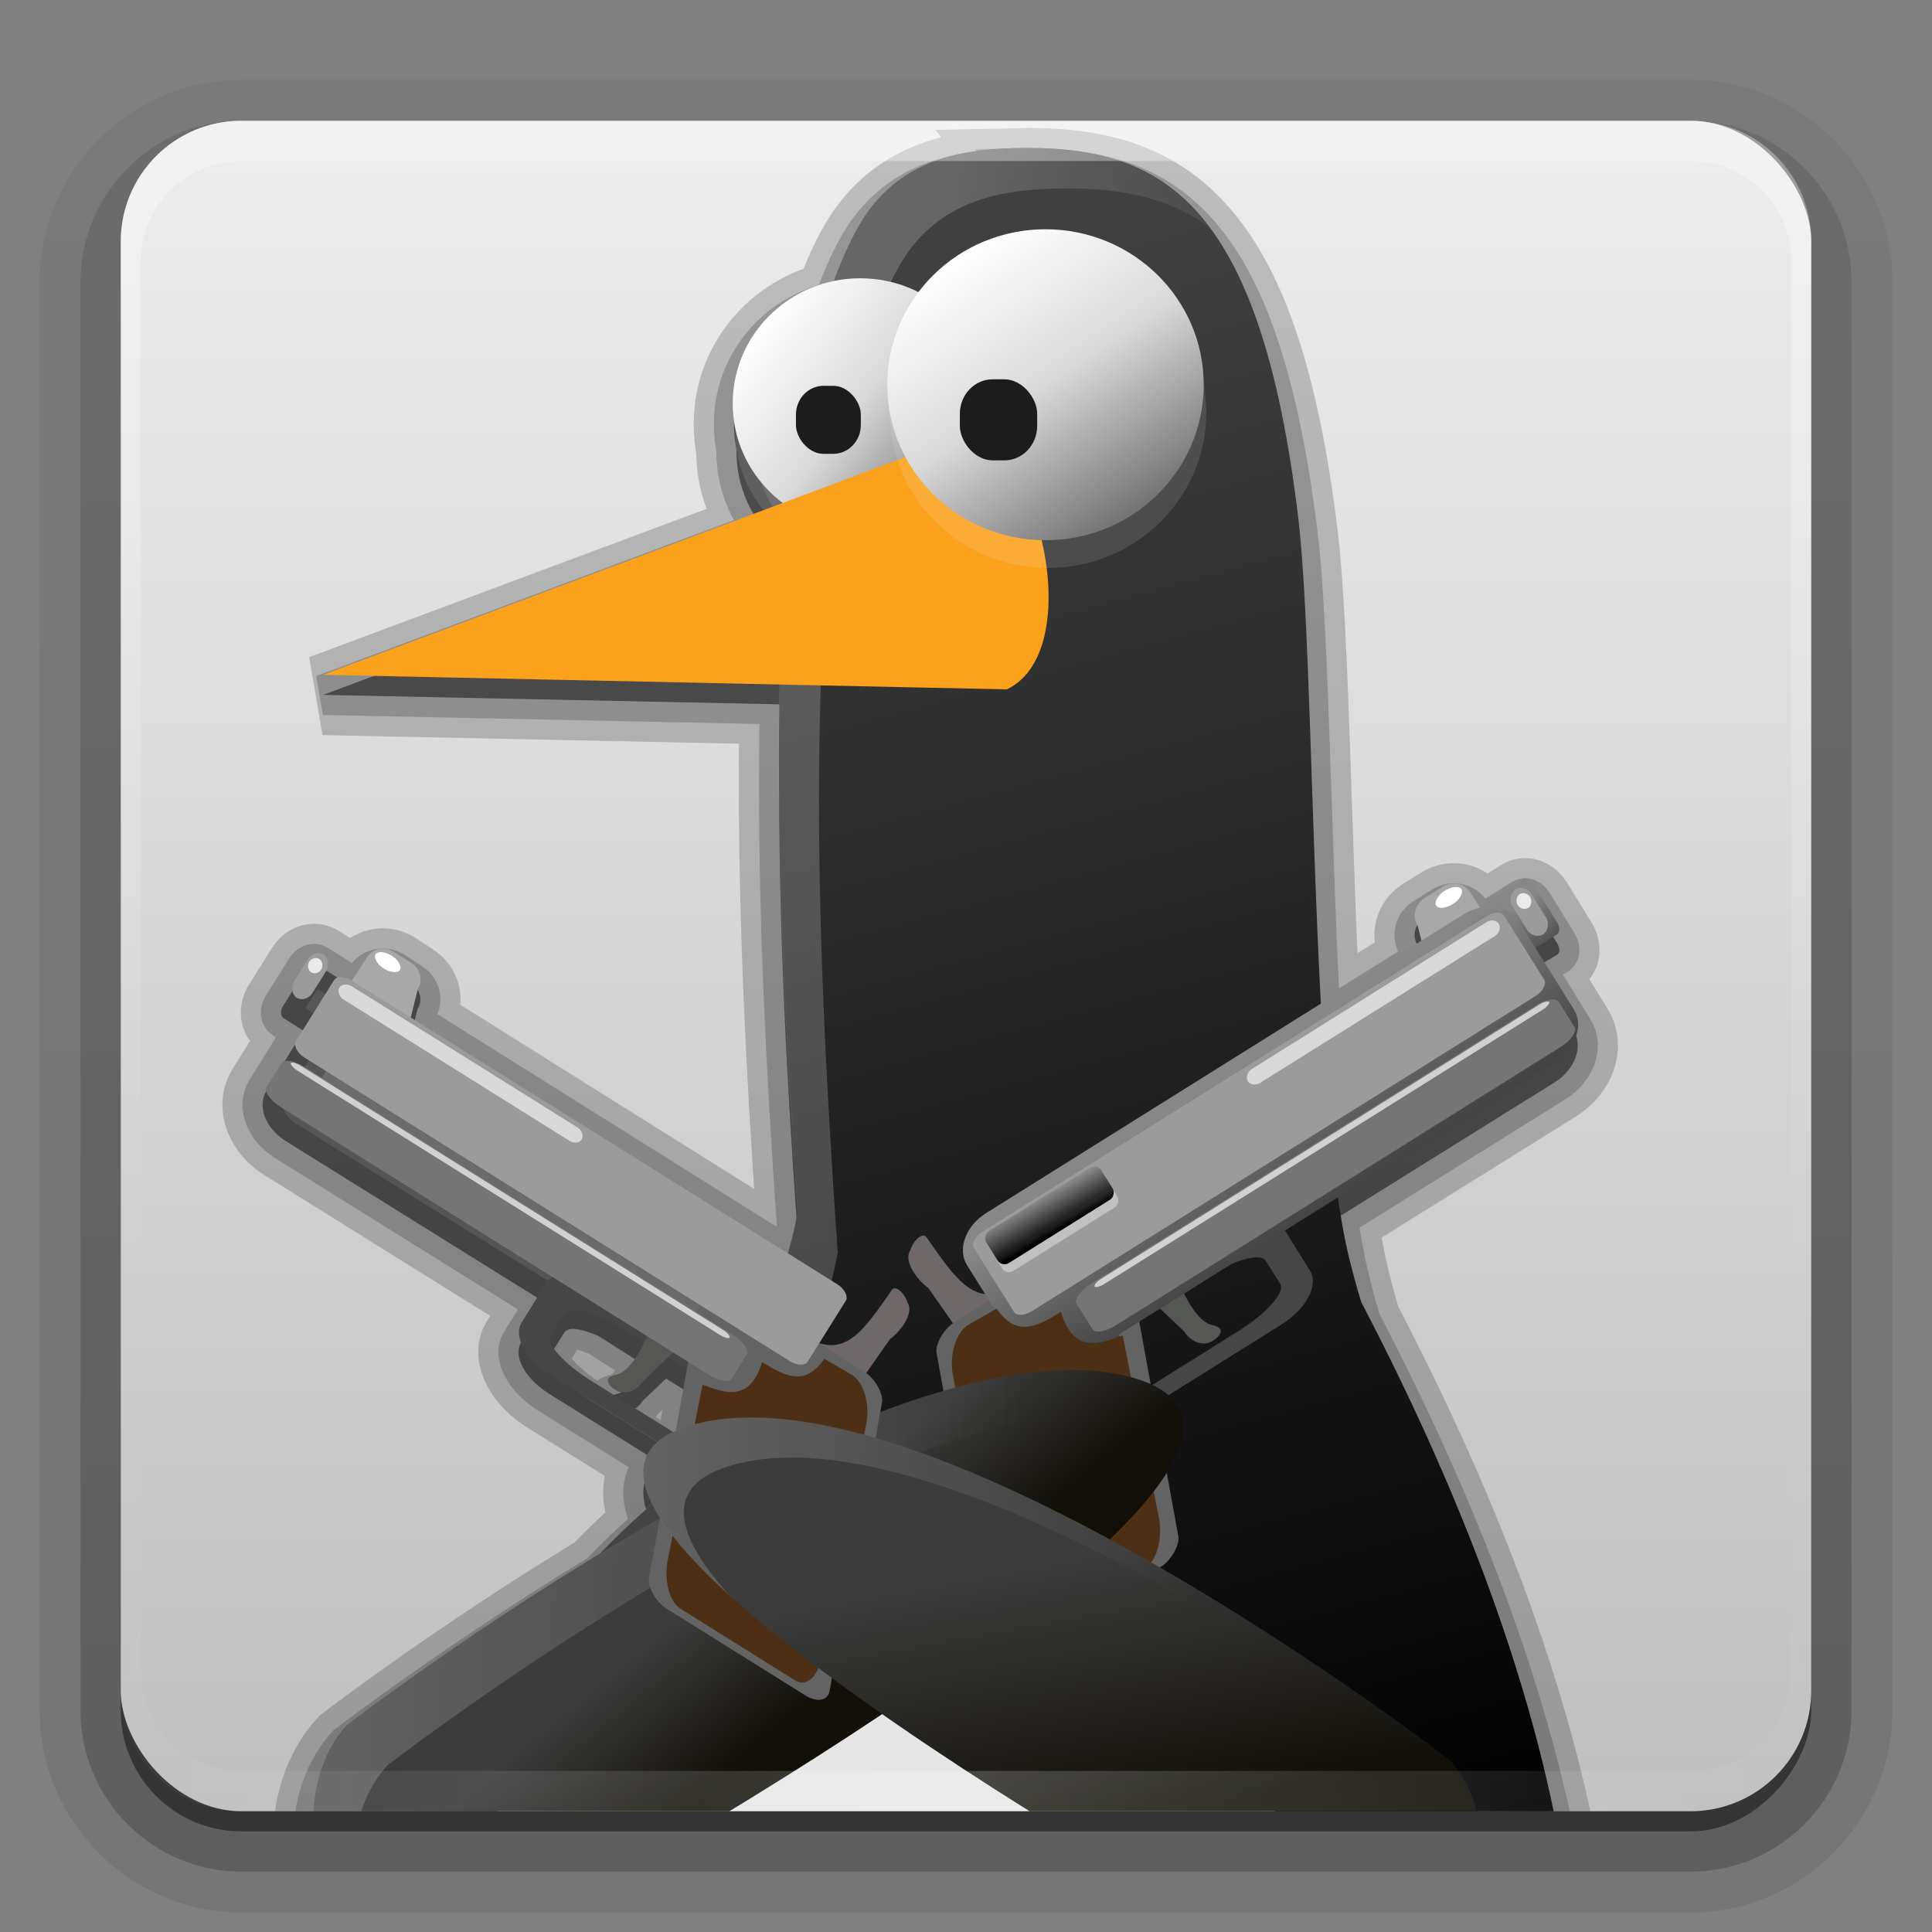 <?xml version="1.0" encoding="UTF-8" standalone="no"?>
<!-- Created with Inkscape (http://www.inkscape.org/) -->
<svg id="svg2408" xmlns:rdf="http://www.w3.org/1999/02/22-rdf-syntax-ns#" xmlns="http://www.w3.org/2000/svg" height="96" width="96" version="1.0" xmlns:cc="http://creativecommons.org/ns#" xmlns:xlink="http://www.w3.org/1999/xlink" xmlns:dc="http://purl.org/dc/elements/1.1/">
 <rect width="100%" height="100%" fill="#808080" stroke="none"/>
 <defs id="defs2410">
  <linearGradient id="linearGradient3688">
   <stop id="stop3690" style="stop-color:#bfbfbf" offset="0"/>
   <stop id="stop3692" style="stop-color:#ededed" offset="1"/>
  </linearGradient>
  <linearGradient id="ButtonShadow" y2="7.016" gradientUnits="userSpaceOnUse" x2="45.448" gradientTransform="scale(1.006 .994)" y1="92.54" x1="45.448">
   <stop id="stop3750" offset="0"/>
   <stop id="stop3752" style="stop-opacity:.588" offset="1"/>
  </linearGradient>
  <linearGradient id="linearGradient3737">
   <stop id="stop3739" style="stop-color:#fff" offset="0"/>
   <stop id="stop3741" style="stop-color:#fff;stop-opacity:0" offset="1"/>
  </linearGradient>
  <filter id="filter3174" color-interpolation-filters="sRGB">
   <feGaussianBlur id="feGaussianBlur3176" stdDeviation="1.71"/>
  </filter>
  <linearGradient id="linearGradient3188" y2="63.893" xlink:href="#linearGradient3737" gradientUnits="userSpaceOnUse" x2="36.357" y1="6" x1="36.357"/>
  <radialGradient id="radialGradient3619" xlink:href="#linearGradient3737" gradientUnits="userSpaceOnUse" cy="90.172" cx="48" gradientTransform="matrix(1.157 0 0 .996 -7.551 .197)" r="42"/>
  <linearGradient id="linearGradient3617" y2="5.988" xlink:href="#linearGradient3688" gradientUnits="userSpaceOnUse" x2="48" y1="90" x1="48"/>
  <linearGradient id="ButtonShadow-0" y2="7.016" gradientUnits="userSpaceOnUse" x2="45.448" gradientTransform="matrix(1.006 0 0 .994 100 0)" y1="92.54" x1="45.448">
   <stop id="stop3750-8" offset="0"/>
   <stop id="stop3752-5" style="stop-opacity:.588" offset="1"/>
  </linearGradient>
  <linearGradient id="linearGradient3780" y2="90.239" xlink:href="#ButtonShadow-0" gradientUnits="userSpaceOnUse" x2="32.251" gradientTransform="matrix(1.024 0 0 1.012 -1.143 -98.071)" y1="6.132" x1="32.251"/>
  <linearGradient id="linearGradient3721" y2="90.239" xlink:href="#ButtonShadow-0" gradientUnits="userSpaceOnUse" x2="32.251" gradientTransform="translate(0,-97)" y1="6.132" x1="32.251"/>
  <linearGradient id="linearGradient14861">
   <stop id="stop14863" style="stop-color:#3c3c3c" offset="0"/>
   <stop id="stop14865" style="stop-color:#110f08" offset="1"/>
  </linearGradient>
  <linearGradient id="linearGradient2237">
   <stop id="stop2239" style="stop-color:#878787" offset="0"/>
   <stop id="stop2241" offset="1"/>
  </linearGradient>
  <linearGradient id="linearGradient2229">
   <stop id="stop2231" offset="0"/>
   <stop id="stop2233" style="stop-opacity:0" offset="1"/>
  </linearGradient>
  <linearGradient id="linearGradient3144-9">
   <stop id="stop3146-3" style="stop-color:#fff" offset="0"/>
   <stop id="stop3999" style="stop-color:#d9d9d9" offset=".5"/>
   <stop id="stop3148-6" style="stop-color:#757575" offset="1"/>
  </linearGradient>
  <clipPath id="clipPath3613-1">
   <rect id="rect3615-4" style="fill:#fff" rx="6" ry="6" height="84" width="84" y="6" x="6"/>
  </clipPath>
  <linearGradient id="linearGradient3613-1" x1="48" gradientUnits="userSpaceOnUse" y1="20.221" x2="48" y2="138.66">
   <stop id="stop3739-2" style="stop-color:#fff" offset="0"/>
   <stop id="stop3741-8" style="stop-color:#fff;stop-opacity:0" offset="1"/>
  </linearGradient>
  <filter id="filter3794-1" height="1.384" width="1.384" color-interpolation-filters="sRGB" y="-.192" x="-.192">
   <feGaussianBlur id="feGaussianBlur3796-9" stdDeviation="5.28"/>
  </filter>
  <filter id="filter3174-7" color-interpolation-filters="sRGB">
   <feGaussianBlur id="feGaussianBlur3176-1" stdDeviation="1.71"/>
  </filter>
  <linearGradient id="linearGradient5482" y2="144.39" gradientUnits="userSpaceOnUse" x2="179.96" y1="223.75" x1="201.68">
   <stop id="stop5309" offset="0"/>
   <stop id="stop5311" style="stop-color:#404040" offset="1"/>
  </linearGradient>
  <linearGradient id="linearGradient5484" y2="55.919" xlink:href="#linearGradient3144-9" gradientUnits="userSpaceOnUse" x2="58.681" y1="44.99" x1="44.619"/>
  <linearGradient id="linearGradient5486" y2="58.679" xlink:href="#linearGradient3144-9" gradientUnits="userSpaceOnUse" x2="55.116" y1="44.119" x1="45.459"/>
  <linearGradient id="linearGradient5488" y2="489.26" xlink:href="#linearGradient2237" gradientUnits="userSpaceOnUse" x2="323.81" gradientTransform="matrix(.028 0 0 .036 -2.843 -6.876)" y1="267.73" x1="338.57"/>
  <linearGradient id="linearGradient5490" y2="489.26" xlink:href="#linearGradient2237" gradientUnits="userSpaceOnUse" x2="323.81" gradientTransform="matrix(.212 .085 -.034 .085 -38.655 -39.378)" y1="267.73" x1="338.57"/>
  <linearGradient id="linearGradient5492" y2="328.12" xlink:href="#linearGradient3737" gradientUnits="userSpaceOnUse" x2="133.82" gradientTransform="matrix(.2 0 0 .207 13.657 -63.744)" y1="328.81" x1="133.82"/>
  <linearGradient id="linearGradient5494" y2="319.14" xlink:href="#linearGradient2229" gradientUnits="userSpaceOnUse" x2="132.68" gradientTransform="matrix(.2 0 0 .185 13.635 -56.906)" y1="333.38" x1="133.2"/>
  <linearGradient id="linearGradient5496" y2="998.02" xlink:href="#linearGradient14861" gradientUnits="userSpaceOnUse" x2="548.89" gradientTransform="matrix(-.253 .061 -.001 -.26 308.48 445.23)" y1="1026.6" x1="564.9"/>
  <linearGradient id="linearGradient5506" y2="1002.8" xlink:href="#linearGradient14861" gradientUnits="userSpaceOnUse" x2="553.35" gradientTransform="matrix(.243 .059 .001 -.25 53.038 438.71)" y1="1048.1" x1="534.67"/>
  <clipPath id="clipPath5512" clipPathUnits="userSpaceOnUse">
   <rect id="rect5514" style="fill:url(#linearGradient5516)" rx="6" ry="6" height="84" width="84" y="136.22" x="139.28"/>
  </clipPath>
  <linearGradient id="linearGradient5516" y2="5.988" xlink:href="#linearGradient3688" gradientUnits="userSpaceOnUse" x2="48" gradientTransform="translate(133.28 130.22)" y1="90" x1="48"/>
  <linearGradient id="linearGradient5524" y2="210.75" gradientUnits="userSpaceOnUse" x2="191.91" y1="209.68" x1="165.25">
   <stop id="stop5520" style="stop-color:#fff" offset="0"/>
   <stop id="stop5522" style="stop-color:#fff;stop-opacity:0" offset="1"/>
  </linearGradient>
  <linearGradient id="linearGradient5532" y2="214.98" gradientUnits="userSpaceOnUse" x2="183.22" y1="212.68" x1="148.83">
   <stop id="stop5528" style="stop-color:#fff" offset="0"/>
   <stop id="stop5530" style="stop-color:#fff;stop-opacity:0" offset="1"/>
  </linearGradient>
  <linearGradient id="linearGradient5540" y2="194.86" gradientUnits="userSpaceOnUse" x2="193.34" y1="192.73" x1="174.21">
   <stop id="stop5536" style="stop-color:#fff" offset="0"/>
   <stop id="stop5538" style="stop-color:#fff;stop-opacity:0" offset="1"/>
  </linearGradient>
 </defs>
 <g id="layer2" style="display:none">
  <rect id="rect3745" style="opacity:.9;filter:url(#filter3174);fill:url(#ButtonShadow)" rx="6" ry="6" height="85" width="86" y="7" x="5"/>
 </g>
 <g id="layer3">
  <path id="path3786" style="opacity:0.08;fill:url(#linearGradient3780)" d="m12-95.031c-5.511 0-10.031 4.52-10.031 10.031v71c0 5.511 4.52 10.031 10.031 10.031h72c5.511 0 10.031-4.52 10.031-10.031v-71c0-5.511-4.52-10.031-10.031-10.031h-72z" transform="scale(1,-1)"/>
  <path id="path3778" style="opacity:.1;fill:url(#linearGradient3780)" d="m12-94.031c-4.972 0-9.031 4.06-9.031 9.031v71c0 4.972 4.06 9.031 9.031 9.031h72c4.972 0 9.031-4.06 9.031-9.031v-71c0-4.972-4.06-9.031-9.031-9.031h-72z" transform="scale(1,-1)"/>
  <path id="path3770" style="opacity:.2;fill:url(#linearGradient3780)" d="m12-93c-4.409 0-8 3.591-8 8v71c0 4.409 3.591 8 8 8h72c4.409 0 8-3.591 8-8v-71c0-4.409-3.591-8-8-8h-72z" transform="scale(1,-1)"/>
  <rect id="rect3723" style="opacity:.3;fill:url(#linearGradient3780)" transform="scale(1,-1)" rx="7" ry="7" height="85" width="86" y="-92" x="5"/>
  <rect id="rect3716" style="opacity:.45;fill:url(#linearGradient3721)" transform="scale(1,-1)" rx="6" ry="6" height="84" width="84" y="-91" x="6"/>
 </g>
 <g id="layer1">
  <rect id="rect2419" style="fill:url(#linearGradient3617)" rx="6" ry="6" height="84" width="84" y="6" x="6"/>
  <g id="g5425" clip-path="url(#clipPath5512)" transform="translate(-133.28 -130.22)">
   <path id="path5315" d="m183.72 138.59c-2.927 0.07-6 0.683-7.812 3.938-0.437 0.785-0.828 1.699-1.188 2.688-2.838 0.615-4.969 3.088-4.969 6.062 0 0.44 0.037 0.867 0.125 1.281-0 0.032 0 0.062 0 0.094 0 1.48 0.528 2.838 1.406 3.906l-21.938 8.188 22.688 0.469c-0.12 5.825 0.035 12.504 0.469 19.938 0.12 2.057 0.249 4.109 0.406 6.281-0.078 0.456-0.194 0.915-0.312 1.375l-18.75-11.75 0.188-0.719c0.274-0.438 0.115-0.995-0.344-1.281l-0.85-0.56c-0.459-0.287-1.07-0.157-1.344 0.281l-0.438 0.656-2.031-1.281c-0.151-0.094-0.393-0.003-0.531 0.219l-1.156 1.844c-0.139 0.222-0.119 0.5 0.031 0.594l1 0.625-1.844 2.969c-0.479 0.767-0.055 1.88 0.938 2.5l12.938 8.062-1.219 1.938c-0.431 0.69 0.189 1.821 1.375 2.562l5.406 3.375c-0.882 0.764-0.913 1.855-0.281 3.125-0.917 0.792-1.778 1.615-2.594 2.469-7.104 4.307-12.562 8.5-12.562 8.5-1.534 1.67-1.962 4.202-1.562 6.594 0.53 2.982 2.434 4.647 4.438 5.188-0.332 2.781-0.312 5.539 0.062 8.219-0.001 0.061 0 0.126 0 0.188 0 8.022 0.019 17.132 6.344 22.531 22.079 5.784 24.406 8.105 38.094 0.469 0.773-1.288 1.232-2.712 1.469-4.219 14.447-8.354 17.632-29.156 1.531-60-0.234-0.76-0.437-1.524-0.625-2.312-0.196-0.823-0.378-1.81-0.531-2.875l10.78-6.72c1.029-0.643 1.435-1.798 0.938-2.594l-1.906-3.094 1.094-0.656c0.151-0.094 0.139-0.341 0-0.562l-1.22-1.98c-0.139-0.222-0.349-0.313-0.5-0.219l-2.156 1.344-0.438-0.688c-0.284-0.454-0.899-0.579-1.375-0.281l-0.906 0.562c-0.476 0.297-0.628 0.89-0.344 1.344l0.188 0.781-5 3.125c-0.491-8.976-0.568-19.364-1.125-24.125-1.912-15.965-6.837-18.548-14.062-18.375zm-22.03 57.66c0.305-0.016 0.785 0.124 1.312 0.344l2.22 1.41c-0.318 0.656-0.802 1.391-1.344 1.5-0.629 0.127-0.427 0.515 0 0.781 0.427 0.267 1.017 0.054 1.344-0.469l1.156-1.094 1 0.625-0.531 2.969c-0.039 0.017-0.056 0.045-0.094 0.062l-4.094-2.562c-1.373-0.858-2.281-1.882-2.031-2.281l0.688-1.094c0.061-0.098 0.2-0.178 0.375-0.188z" style="opacity:.2;color:#000000;fill-rule:evenodd;stroke:#000;stroke-width:4"/>
   <path id="path5317" style="opacity:.2;color:#000000;fill-rule:evenodd;stroke:#000;stroke-width:2" d="m183.72 138.59c-2.927 0.07-6 0.683-7.812 3.938-0.437 0.785-0.828 1.699-1.188 2.688-2.838 0.615-4.969 3.088-4.969 6.062 0 0.44 0.037 0.867 0.125 1.281-0 0.032 0 0.062 0 0.094 0 1.48 0.528 2.838 1.406 3.906l-21.938 8.188 22.688 0.469c-0.12 5.825 0.035 12.504 0.469 19.938 0.12 2.057 0.249 4.109 0.406 6.281-0.078 0.456-0.194 0.915-0.312 1.375l-18.75-11.75 0.188-0.719c0.274-0.438 0.115-0.995-0.344-1.281l-0.85-0.56c-0.459-0.287-1.07-0.157-1.344 0.281l-0.438 0.656-2.031-1.281c-0.151-0.094-0.393-0.003-0.531 0.219l-1.156 1.844c-0.139 0.222-0.119 0.5 0.031 0.594l1 0.625-1.844 2.969c-0.479 0.767-0.055 1.88 0.938 2.5l12.938 8.062-1.219 1.938c-0.431 0.69 0.189 1.821 1.375 2.562l5.406 3.375c-0.882 0.764-0.913 1.855-0.281 3.125-0.917 0.792-1.778 1.615-2.594 2.469-7.104 4.307-12.562 8.5-12.562 8.5-1.534 1.67-1.962 4.202-1.562 6.594 0.53 2.982 2.434 4.647 4.438 5.188-0.332 2.781-0.312 5.539 0.062 8.219-0.001 0.061 0 0.126 0 0.188 0 8.022 0.019 17.132 6.344 22.531 22.079 5.784 24.406 8.105 38.094 0.469 0.773-1.288 1.232-2.712 1.469-4.219 14.447-8.354 17.632-29.156 1.531-60-0.234-0.76-0.437-1.524-0.625-2.312-0.196-0.823-0.378-1.81-0.531-2.875l10.78-6.72c1.029-0.643 1.435-1.798 0.938-2.594l-1.906-3.094 1.094-0.656c0.151-0.094 0.139-0.341 0-0.562l-1.22-1.98c-0.139-0.222-0.349-0.313-0.5-0.219l-2.156 1.344-0.438-0.688c-0.284-0.454-0.899-0.579-1.375-0.281l-0.906 0.562c-0.476 0.297-0.628 0.89-0.344 1.344l0.188 0.781-5 3.125c-0.491-8.976-0.568-19.364-1.125-24.125-1.912-15.965-6.837-18.548-14.062-18.375zm-22.03 57.66c0.305-0.016 0.785 0.124 1.312 0.344l2.22 1.41c-0.318 0.656-0.802 1.391-1.344 1.5-0.629 0.127-0.427 0.515 0 0.781 0.427 0.267 1.017 0.054 1.344-0.469l1.156-1.094 1 0.625-0.531 2.969c-0.039 0.017-0.056 0.045-0.094 0.062l-4.094-2.562c-1.373-0.858-2.281-1.882-2.031-2.281l0.688-1.094c0.061-0.098 0.2-0.178 0.375-0.188z"/>
   <path id="path5319" d="m183.72 138.59c-2.927 0.07-6 0.683-7.812 3.938-0.437 0.785-0.828 1.699-1.188 2.688-2.838 0.615-4.969 3.088-4.969 6.062 0 0.44 0.037 0.867 0.125 1.281-0 0.032 0 0.062 0 0.094 0 1.48 0.528 2.838 1.406 3.906l-21.938 8.188 22.688 0.469c-0.12 5.825 0.035 12.504 0.469 19.938 0.12 2.057 0.249 4.109 0.406 6.281-0.078 0.456-0.194 0.915-0.312 1.375l-18.75-11.75 0.188-0.719c0.274-0.438 0.115-0.995-0.344-1.281l-0.85-0.56c-0.459-0.287-1.07-0.157-1.344 0.281l-0.438 0.656-2.031-1.281c-0.151-0.094-0.393-0.003-0.531 0.219l-1.156 1.844c-0.139 0.222-0.119 0.5 0.031 0.594l1 0.625-1.844 2.969c-0.479 0.767-0.055 1.88 0.938 2.5l12.938 8.062-1.219 1.938c-0.431 0.69 0.189 1.821 1.375 2.562l5.406 3.375c-0.882 0.764-0.913 1.855-0.281 3.125-0.917 0.792-1.778 1.615-2.594 2.469-7.104 4.307-12.562 8.5-12.562 8.5-1.534 1.67-1.962 4.202-1.562 6.594 0.53 2.982 2.434 4.647 4.438 5.188-0.332 2.781-0.312 5.539 0.062 8.219-0.001 0.061 0 0.126 0 0.188 0 8.022 0.019 17.132 6.344 22.531 22.079 5.784 24.406 8.105 38.094 0.469 0.773-1.288 1.232-2.712 1.469-4.219 14.447-8.354 17.632-29.156 1.531-60-0.234-0.76-0.437-1.524-0.625-2.312-0.196-0.823-0.378-1.81-0.531-2.875l10.78-6.72c1.029-0.643 1.435-1.798 0.938-2.594l-1.906-3.094 1.094-0.656c0.151-0.094 0.139-0.341 0-0.562l-1.22-1.98c-0.139-0.222-0.349-0.313-0.5-0.219l-2.156 1.344-0.438-0.688c-0.284-0.454-0.899-0.579-1.375-0.281l-0.906 0.562c-0.476 0.297-0.628 0.89-0.344 1.344l0.188 0.781-5 3.125c-0.491-8.976-0.568-19.364-1.125-24.125-1.912-15.965-6.837-18.548-14.062-18.375zm-22.03 57.66c0.305-0.016 0.785 0.124 1.312 0.344l2.22 1.41c-0.318 0.656-0.802 1.391-1.344 1.5-0.629 0.127-0.427 0.515 0 0.781 0.427 0.267 1.017 0.054 1.344-0.469l1.156-1.094 1 0.625-0.531 2.969c-0.039 0.017-0.056 0.045-0.094 0.062l-4.094-2.562c-1.373-0.858-2.281-1.882-2.031-2.281l0.688-1.094c0.061-0.098 0.2-0.178 0.375-0.188z" style="opacity:.2;color:#000000;fill-rule:evenodd"/>
   <path id="path5321" d="m183.71 137.58c-2.927 0.07-5.993 0.698-7.806 3.953-3.842 6.898-4.603 21.776-3.388 42.616 0.12 2.057 0.241 4.106 0.399 6.278-0.825 4.801-3.995 9.934-6.782 14.142-20.763 17.366-16.424 51.449 11.717 54.3 30.539 2.384 45.437-21.102 23.066-63.957-0.234-0.76-0.443-1.537-0.631-2.325-1.927-8.081-1.624-29.187-2.491-36.604-1.912-15.965-6.858-18.575-14.084-18.402z" style="color:#000000;fill-rule:evenodd;fill:url(#linearGradient5482)"/>
   <path id="path5323" style="opacity:.2;color:#000000;fill-rule:evenodd;fill:url(#linearGradient5540)" d="m183.72 137.59c-2.927 0.07-6 0.683-7.812 3.938-3.842 6.898-4.621 21.784-3.406 42.625 0.12 2.057 0.249 4.109 0.406 6.281-0.825 4.801-3.995 9.917-6.781 14.125-15.802 13.217-17.048 36.118-4.344 47.562-10.529-11.95-8.58-33.08 6.344-45.562 2.787-4.208 5.956-9.325 6.781-14.125-0.158-2.172-0.286-4.224-0.406-6.281-1.215-20.841-0.436-35.727 3.406-42.625 1.813-3.255 4.885-3.867 7.812-3.938 2.943-0.07 5.489 0.338 7.625 1.906-2.461-3.261-5.691-4-9.625-3.906z"/>
   <g id="g5325" transform="matrix(.844 0 0 .844 273.57 142.37)">
    <path id="path5327" style="opacity:.117;fill:#fff" d="m60.498 50.601c0 4.866-4.014 8.81-8.966 8.81s-8.966-3.945-8.966-8.81 4.014-8.81 8.966-8.81 8.966 3.945 8.966 8.81z" transform="matrix(.837 0 0 .837 -158.56 -31.358)"/>
    <path id="path5329" style="fill:url(#linearGradient5484)" d="m60.498 50.601c0 4.866-4.014 8.81-8.966 8.81s-8.966-3.945-8.966-8.81 4.014-8.81 8.966-8.81 8.966 3.945 8.966 8.81z" transform="matrix(.837 0 0 .837 -158.71 -32.992)"/>
    <rect id="rect5331" style="fill:#1c1c1c" rx="1.622" ry="1.7" height="4.005" width="3.82" y="8.319" x="-119.36"/>
   </g>
   <path id="path5333" d="m149.34 163.75 33.966 0.724c4.302-2.021 1.226-13.875-2.91-12.336z" style="fill:#fba11c"/>
   <g id="g5335" transform="matrix(.844 0 0 .844 273.57 142.37)">
    <path id="path5337" style="opacity:.117;fill:#fff" d="m60.498 50.601c0 4.866-4.014 8.81-8.966 8.81s-8.966-3.945-8.966-8.81 4.014-8.81 8.966-8.81 8.966 3.945 8.966 8.81z" transform="matrix(1.039 0 0 1.039 -158.06 -42.684)"/>
    <path id="path5339" style="fill:url(#linearGradient5486)" d="m60.498 50.601c0 4.866-4.014 8.81-8.966 8.81s-8.966-3.945-8.966-8.81 4.014-8.81 8.966-8.81 8.966 3.945 8.966 8.81z" transform="matrix(1.039 0 0 1.039 -158.21 -44.319)"/>
    <rect id="rect5341" style="fill:#1c1c1c" rx="1.933" ry="2.027" height="4.774" width="4.552" y="7.935" x="-109.71"/>
   </g>
   <path id="path5343" d="m197.91 259.11c3.928-6.541-0.278-16.345-0.336-24.994-0.083-12.423-0.455-23.365-11.543-26.07-11.088-2.705-18.512-1.697-23.141 4.32-4.628 6.017-9.411 15.736-9.411 23.758 0 8.022 0 17.124 6.325 22.524 22.079 5.784 24.418 8.099 38.105 0.463z" style="fill:#e6e6e6"/>
   <g id="g5345" transform="matrix(-.773 .139 .139 .773 211.42 171)">
    <path id="path5347" style="color:#000000;fill:#6e6868" d="m46.051 19.339c0.641 0.679-0.335 2.23-0.697 2.531l-1.735 3.762c-0.362 0.301-2.459-0.416-3.1-1.095-0.641-0.679-0.973-1.937-0.503-1.77 2.642 0.937 3.495-1.056 4.875-4.057 0.193-0.42 0.906 0.104 1.161 0.628z"/>
    <rect id="rect5349" style="color:#000000;fill:url(#linearGradient5488)" transform="rotate(21.84)" rx=".408" ry=".601" height="4.129" width="5.127" y="1.447" x="4.238"/>
    <rect id="rect5351" style="color:#000000;fill:#9b9b9b" transform="rotate(21.84)" rx=".983" ry=".784" height="3.339" width="1.426" y="1.764" x="4.674"/>
    <rect id="rect5353" style="color:#000000;fill:#eaeaea" transform="rotate(21.84)" rx=".611" ry=".849" height="1.022" width=".938" y="2.166" x="4.837"/>
    <path id="path5355" style="color:#000000;fill:#464646" d="m26.22 21.687c-1.679-0.638-3.324-0.379-3.716 0.598l-1.116 2.785c-0.399 0.997 0.661 2.352 2.374 3.039l10.887 4.363c1.714 0.687 3.417 0.439 3.816-0.558l1.116-2.785c0.399-0.997-0.661-2.352-2.374-3.039l-10.886-4.363c-0.033-0.013-0.067-0.027-0.1-0.04zm1.723 2.632c0.031 0.012 0.062 0.025 0.093 0.037l6.747 2.704c1.984 0.795 3.396 1.901 3.165 2.478l-0.646 1.613c-0.231 0.577-2.015 0.399-4-0.396l-6.747-2.704c-1.984-0.795-3.397-1.899-3.166-2.476l0.646-1.613c0.228-0.568 1.96-0.408 3.907 0.356z"/>
    <rect id="rect5357" style="color:#000000;fill:#636363" transform="matrix(.928 .372 -.002 1 0 0)" rx="1.557" ry="1.126" height="21.573" width="13.969" y="6.628" x="35.146"/>
    <path id="path5359" style="color:#000000;fill:#555753" d="m31.248 23.038c0.617 0.247 0.87 1.054 0.567 1.81l-1.906 2.604c-0.303 0.756-1.043 1.165-1.66 0.918-0.617-0.247-0.966-0.68-0.178-0.991 0.861-0.34 1.379-1.966 1.571-2.96 0.152-0.792 0.99-1.629 1.607-1.381z"/>
    <path id="path5361" style="color:#000000;fill:#a8a8a8" d="m8.825 2.659 1.256 0.503c0.663 0.266 0.992 0.989 0.739 1.621l-0.244 3.682c-0.253 0.633-0.991 0.928-1.654 0.662l-2.37-0.95c-0.663-0.266-0.992-0.989-0.739-1.621l1.358-3.236c0.254-0.633 0.991-0.928 1.654-0.662z"/>
    <path id="path5363" style="color:#000000;fill:url(#linearGradient5490)" d="m7.727 4.566c-1.382-0.477-2.794-0.038-3.221 1.027l-2.478 6.184c-0.444 1.108 0.354 2.46 1.788 3.035l30.161 12.088-0.044 12.515c-0.004 0.987 1.147 2.248 2.581 2.823l5.387 2.159c1.434 0.575 2.593 0.24 2.597-0.748l0.059-15.949c0.004-0.987-1.149-2.243-2.583-2.817l-0.766-0.307 1.475-3.681c0.444-1.108-0.354-2.46-1.788-3.035l-33-13.225c-0.056-0.023-0.112-0.049-0.168-0.068z"/>
    <rect id="rect5365" style="color:#000000;fill:#9b9b9b" transform="rotate(21.84)" rx=".983" ry=".568" height="5.923" width="39.588" y="2.238" x="6.857"/>
    <rect id="rect5367" style="opacity:.779;color:#000000;fill:#eaeaea" transform="rotate(21.84)" rx=".611" ry=".849" height="1.022" width="18.747" y="2.554" x="7.411"/>
    <rect id="rect5369" style="color:#000000;fill:#fff" transform="rotate(21.84)" rx="1.557" ry="1.204" height=".99" width="1.904" y="-.534" x="8.261"/>
    <rect id="rect5371" style="opacity:.375;color:#000000;fill:url(#linearGradient5492)" transform="rotate(21.84)" rx=".518" ry=".505" height="2.672" width="8.588" y="2.707" x="37.03"/>
    <rect id="rect5373" style="color:#000000;fill:url(#linearGradient5494)" transform="rotate(21.84)" rx=".518" ry=".505" height="2.386" width="8.588" y="2.42" x="37.007"/>
    <rect id="rect5375" style="color:#000000;fill:#757575" transform="rotate(21.84)" rx="1.355" ry=".568" height="3.06" width="35.992" y="8.674" x="6.82"/>
    <rect id="rect5377" style="opacity:.779;color:#000000;fill:#eaeaea" transform="rotate(21.84)" rx=".611" ry=".849" height=".386" width="33.929" y="8.747" x="7.338"/>
    <path id="path5379" style="color:#000000;fill-rule:evenodd;fill:#4c2f15" d="m41.337 23.93 1.983 0.72c0.776 0.311 1.485 1.592 1.471 2.916l-0.165 15.63c-0.014 1.325-0.65 2.141-1.427 1.829l-8.261-3.311c-0.776-0.311-1.39-1.628-1.376-2.953l0.215-11.742c0.987 0.102 3.262 0.916 3.576-2.163 1.732 0.684 3.051 1.079 3.984-0.927z"/>
   </g>
   <path id="path5381" d="m189.39 198.63c12.334 3.193-21.201 22.762-31.592 28.313-2.445 2.078-7.865 0.986-8.822-4.401-0.4-2.392 0.014-4.932 1.548-6.602 0 0 26.532-20.503 38.866-17.31z" style="color:#000000;fill-rule:evenodd;fill:url(#linearGradient5496)"/>
   <path id="path5383" style="opacity:.2;color:#000000;fill-rule:evenodd;fill:url(#linearGradient5532)" d="m186.94 198.28c-13.078-0.378-36.406 17.656-36.406 17.656-1.534 1.67-1.962 4.202-1.562 6.594 0.394 2.217 1.551 3.722 2.938 4.562-0.434-0.709-0.761-1.569-0.938-2.562-0.4-2.392 0.029-4.924 1.562-6.594 0 0 26.541-20.506 38.875-17.312 0.252 0.065 0.442 0.14 0.656 0.219-0.125-0.998-0.939-1.774-2.656-2.219-0.771-0.2-1.597-0.319-2.469-0.344z"/>
   <g id="g5385" transform="matrix(.746 .134 -.134 .746 146.61 174.35)">
    <path id="path5387" style="color:#000000;fill:#6e6868" d="m46.051 19.339c0.641 0.679-0.335 2.23-0.697 2.531l-1.735 3.762c-0.362 0.301-2.459-0.416-3.1-1.095-0.641-0.679-0.973-1.937-0.503-1.77 2.642 0.937 3.495-1.056 4.875-4.057 0.193-0.42 0.906 0.104 1.161 0.628z"/>
    <rect id="rect5389" ry=".623" style="color:#000000;fill:url(#linearGradient5488)" rx=".423" transform="rotate(21.84)" height="4.129" width="5.127" y="1.447" x="4.238"/>
    <rect id="rect5391" ry=".813" style="color:#000000;fill:#9b9b9b" rx="1.02" transform="rotate(21.84)" height="3.339" width="1.426" y="1.764" x="4.674"/>
    <rect id="rect5393" ry=".881" style="color:#000000;fill:#eaeaea" rx=".634" transform="rotate(21.84)" height="1.022" width=".938" y="2.166" x="4.837"/>
    <path id="path5395" style="color:#000000;fill:#464646" d="m26.22 21.687c-1.679-0.638-3.324-0.379-3.716 0.598l-1.116 2.785c-0.399 0.997 0.661 2.352 2.374 3.039l10.887 4.363c1.714 0.687 3.417 0.439 3.816-0.558l1.116-2.785c0.399-0.997-0.661-2.352-2.374-3.039l-10.886-4.363c-0.033-0.013-0.067-0.027-0.1-0.04zm1.723 2.632c0.031 0.012 0.062 0.025 0.093 0.037l6.747 2.704c1.984 0.795 3.396 1.901 3.165 2.478l-0.646 1.613c-0.231 0.577-2.015 0.399-4-0.396l-6.747-2.704c-1.984-0.795-3.397-1.899-3.166-2.476l0.646-1.613c0.228-0.568 1.96-0.408 3.907 0.356z"/>
    <rect id="rect5397" ry="1.168" style="color:#000000;fill:#636363" rx="1.615" transform="matrix(.928 .372 -.002 1 0 0)" height="21.573" width="13.969" y="6.628" x="35.146"/>
    <path id="path5399" style="color:#000000;fill:#555753" d="m31.248 23.038c0.617 0.247 0.87 1.054 0.567 1.81l-1.906 2.604c-0.303 0.756-1.043 1.165-1.66 0.918-0.617-0.247-0.966-0.68-0.178-0.991 0.861-0.34 1.379-1.966 1.571-2.96 0.152-0.792 0.99-1.629 1.607-1.381z"/>
    <path id="path5401" style="color:#000000;fill:#a8a8a8" d="m8.825 2.659 1.256 0.503c0.663 0.266 0.992 0.989 0.739 1.621l-0.244 3.682c-0.253 0.633-0.991 0.928-1.654 0.662l-2.37-0.95c-0.663-0.266-0.992-0.989-0.739-1.621l1.358-3.236c0.254-0.633 0.991-0.928 1.654-0.662z"/>
    <path id="path5403" style="color:#000000;fill:url(#linearGradient5490)" d="m7.727 4.566c-1.382-0.477-2.794-0.038-3.221 1.027l-2.478 6.184c-0.444 1.108 0.354 2.46 1.788 3.035l30.161 12.088-0.044 12.515c-0.004 0.987 1.147 2.248 2.581 2.823l5.387 2.159c1.434 0.575 2.593 0.24 2.597-0.748l0.059-15.949c0.004-0.987-1.149-2.243-2.583-2.817l-0.766-0.307 1.475-3.681c0.444-1.108-0.354-2.46-1.788-3.035l-33-13.225c-0.056-0.023-0.112-0.049-0.168-0.068z"/>
    <rect id="rect5405" ry=".589" style="color:#000000;fill:#9b9b9b" rx="1.02" transform="rotate(21.84)" height="5.923" width="39.588" y="2.238" x="6.857"/>
    <rect id="rect5407" ry=".881" style="opacity:.779;color:#000000;fill:#eaeaea" rx=".634" transform="rotate(21.84)" height="1.022" width="18.747" y="2.554" x="7.411"/>
    <rect id="rect5409" ry="1.248" style="color:#000000;fill:#fff" rx="1.615" transform="rotate(21.84)" height=".99" width="1.904" y="-.534" x="8.261"/>
    <rect id="rect5411" ry=".524" style="opacity:.375;color:#000000;fill:url(#linearGradient5492)" rx=".537" transform="rotate(21.84)" height="2.672" width="8.588" y="2.707" x="37.03"/>
    <rect id="rect5413" ry=".524" style="color:#000000;fill:url(#linearGradient5494)" rx=".537" transform="rotate(21.84)" height="2.386" width="8.588" y="2.42" x="37.007"/>
    <rect id="rect5415" ry=".589" style="color:#000000;fill:#757575" rx="1.405" transform="rotate(21.84)" height="3.06" width="35.992" y="8.674" x="6.82"/>
    <rect id="rect5417" ry=".881" style="opacity:.779;color:#000000;fill:#eaeaea" rx=".634" transform="rotate(21.84)" height=".386" width="33.929" y="8.747" x="7.338"/>
    <path id="path5419" style="color:#000000;fill-rule:evenodd;fill:#4c2f15" d="m41.337 23.93 1.983 0.72c0.776 0.311 1.485 1.592 1.471 2.916l-0.165 15.63c-0.014 1.325-0.65 2.141-1.427 1.829l-8.261-3.311c-0.776-0.311-1.39-1.628-1.376-2.953l0.215-11.742c0.987 0.102 3.262 0.916 3.576-2.163 1.732 0.684 3.051 1.079 3.984-0.927z"/>
   </g>
   <path id="path5421" style="color:#000000;fill-rule:evenodd;fill:url(#linearGradient5506)" d="m167.84 200.98c-11.89 3.078 20.438 21.944 30.455 27.295 2.357 2.003 7.582 0.951 8.505-4.243 0.385-2.306-0.013-4.755-1.492-6.364 0 0-25.578-19.766-37.468-16.688z"/>
   <path id="path5423" style="opacity:.2;color:#000000;fill-rule:evenodd;fill:url(#linearGradient5524)" d="m170.22 200.66c-0.84 0.024-1.632 0.12-2.375 0.312-4.459 1.154-2.719 4.544 1.75 8.594-2.864-3.135-3.453-5.635 0.25-6.594 10.342-2.677 31.005 11.902 36.219 15.75-0.211-0.38-0.455-0.741-0.75-1.062 0 0-22.486-17.365-35.094-17z"/>
  </g>
  <path id="rect3728" style="opacity:.35;fill:url(#linearGradient3188)" d="m12 6c-3.324 0-6 2.676-6 6v2 68 2c0 0.335 0.041 0.651 0.094 0.969 0.049 0.296 0.097 0.597 0.188 0.875 0.01 0.03 0.021 0.064 0.031 0.094 0.099 0.288 0.235 0.547 0.375 0.812 0.145 0.274 0.316 0.536 0.5 0.781 0.184 0.246 0.374 0.473 0.594 0.688 0.44 0.428 0.943 0.815 1.5 1.094 0.279 0.14 0.573 0.247 0.875 0.344-0.256-0.1-0.487-0.236-0.719-0.375-0.007-0.004-0.024 0.004-0.031 0-0.032-0.019-0.062-0.043-0.094-0.062-0.12-0.077-0.231-0.164-0.344-0.25-0.106-0.081-0.213-0.161-0.312-0.25-0.178-0.162-0.347-0.346-0.5-0.531-0.107-0.131-0.218-0.266-0.312-0.407-0.025-0.038-0.038-0.086-0.063-0.125-0.065-0.103-0.13-0.204-0.187-0.312-0.101-0.195-0.206-0.416-0.281-0.625-0.008-0.022-0.024-0.041-0.031-0.063-0.032-0.092-0.036-0.187-0.062-0.281-0.03-0.107-0.07-0.203-0.094-0.313-0.073-0.341-0.125-0.698-0.125-1.062v-2-68-2c0-2.782 2.218-5 5-5h2 68 2c2.782 0 5 2.218 5 5v2 68 2c0 0.364-0.052 0.721-0.125 1.062-0.044 0.207-0.088 0.398-0.156 0.594-0.008 0.022-0.023 0.041-0.031 0.062-0.063 0.174-0.138 0.367-0.219 0.531-0.042 0.083-0.079 0.17-0.125 0.25-0.055 0.097-0.127 0.188-0.188 0.281-0.094 0.141-0.205 0.276-0.312 0.406-0.143 0.174-0.303 0.347-0.469 0.5-0.011 0.01-0.02 0.021-0.031 0.031-0.138 0.126-0.285 0.234-0.438 0.344-0.103 0.073-0.204 0.153-0.312 0.219-0.007 0.004-0.024-0.004-0.031 0-0.232 0.139-0.463 0.275-0.719 0.375 0.302-0.097 0.596-0.204 0.875-0.344 0.557-0.279 1.06-0.666 1.5-1.094 0.22-0.214 0.409-0.442 0.594-0.688s0.355-0.508 0.5-0.781c0.14-0.265 0.276-0.525 0.375-0.812 0.01-0.031 0.021-0.063 0.031-0.094 0.09-0.278 0.139-0.579 0.188-0.875 0.053-0.318 0.094-0.634 0.094-0.969v-2-68-2c0-3.324-2.676-6-6-6h-72z"/>
  <path id="path3615" style="opacity:.2;fill:url(#radialGradient3619)" d="m12 90c-3.324 0-6-2.676-6-6v-2-68-2c0-0.335 0.041-0.651 0.094-0.969 0.049-0.296 0.097-0.597 0.188-0.875 0.01-0.03 0.021-0.063 0.031-0.094 0.099-0.287 0.235-0.547 0.375-0.812 0.145-0.274 0.316-0.536 0.5-0.781 0.184-0.246 0.374-0.473 0.594-0.688 0.44-0.428 0.943-0.815 1.5-1.094 0.279-0.14 0.574-0.247 0.875-0.344-0.256 0.1-0.486 0.236-0.719 0.375-0.007 0.004-0.024-0.004-0.031 0-0.032 0.019-0.062 0.043-0.094 0.062-0.12 0.077-0.231 0.164-0.344 0.25-0.106 0.081-0.213 0.161-0.312 0.25-0.178 0.161-0.347 0.345-0.5 0.531-0.107 0.13-0.218 0.265-0.312 0.406-0.025 0.038-0.038 0.086-0.063 0.125-0.065 0.103-0.13 0.204-0.187 0.312-0.101 0.195-0.206 0.416-0.281 0.625-0.008 0.022-0.024 0.041-0.031 0.063-0.032 0.092-0.036 0.187-0.062 0.281-0.03 0.107-0.07 0.203-0.094 0.312-0.073 0.342-0.125 0.699-0.125 1.062v2 68 2c0 2.782 2.218 5 5 5h2 68 2c2.782 0 5-2.218 5-5v-2-68-2c0-0.364-0.052-0.721-0.125-1.062-0.044-0.207-0.088-0.398-0.156-0.594-0.008-0.022-0.024-0.041-0.031-0.063-0.063-0.174-0.139-0.367-0.219-0.531-0.042-0.083-0.079-0.17-0.125-0.25-0.055-0.097-0.127-0.188-0.188-0.281-0.094-0.141-0.205-0.276-0.312-0.406-0.143-0.174-0.303-0.347-0.469-0.5-0.011-0.01-0.02-0.021-0.031-0.031-0.139-0.126-0.285-0.234-0.438-0.344-0.102-0.073-0.204-0.153-0.312-0.219-0.007-0.004-0.024 0.004-0.031 0-0.232-0.139-0.463-0.275-0.719-0.375 0.302 0.097 0.596 0.204 0.875 0.344 0.557 0.279 1.06 0.666 1.5 1.094 0.22 0.214 0.409 0.442 0.594 0.688s0.355 0.508 0.5 0.781c0.14 0.265 0.276 0.525 0.375 0.812 0.01 0.031 0.021 0.063 0.031 0.094 0.09 0.278 0.139 0.579 0.188 0.875 0.053 0.318 0.094 0.634 0.094 0.969v2 68 2c0 3.324-2.676 6-6 6h-72z"/>
  <g id="layer2-4" style="display:none" transform="translate(-122.09 -125.26)">
   <rect id="rect3745-6" style="opacity:.9;filter:url(#filter3174-7);fill:url(#ButtonShadow-0)" rx="6" ry="6" height="85" width="86" y="7" x="105"/>
  </g>
  <g id="layer4" style="display:none" transform="translate(-122.09 -125.26)">
   <g id="layer5-7" style="display:inline">
    <rect id="rect3171" style="opacity:.1;filter:url(#filter3794-1);stroke:#fff;stroke-linecap:round;stroke-width:.5;fill:url(#linearGradient3613-1)" clip-path="url(#clipPath3613-1)" rx="12" ry="12" height="66" width="66" y="15" x="15"/>
   </g>
  </g>
 </g>
</svg>
